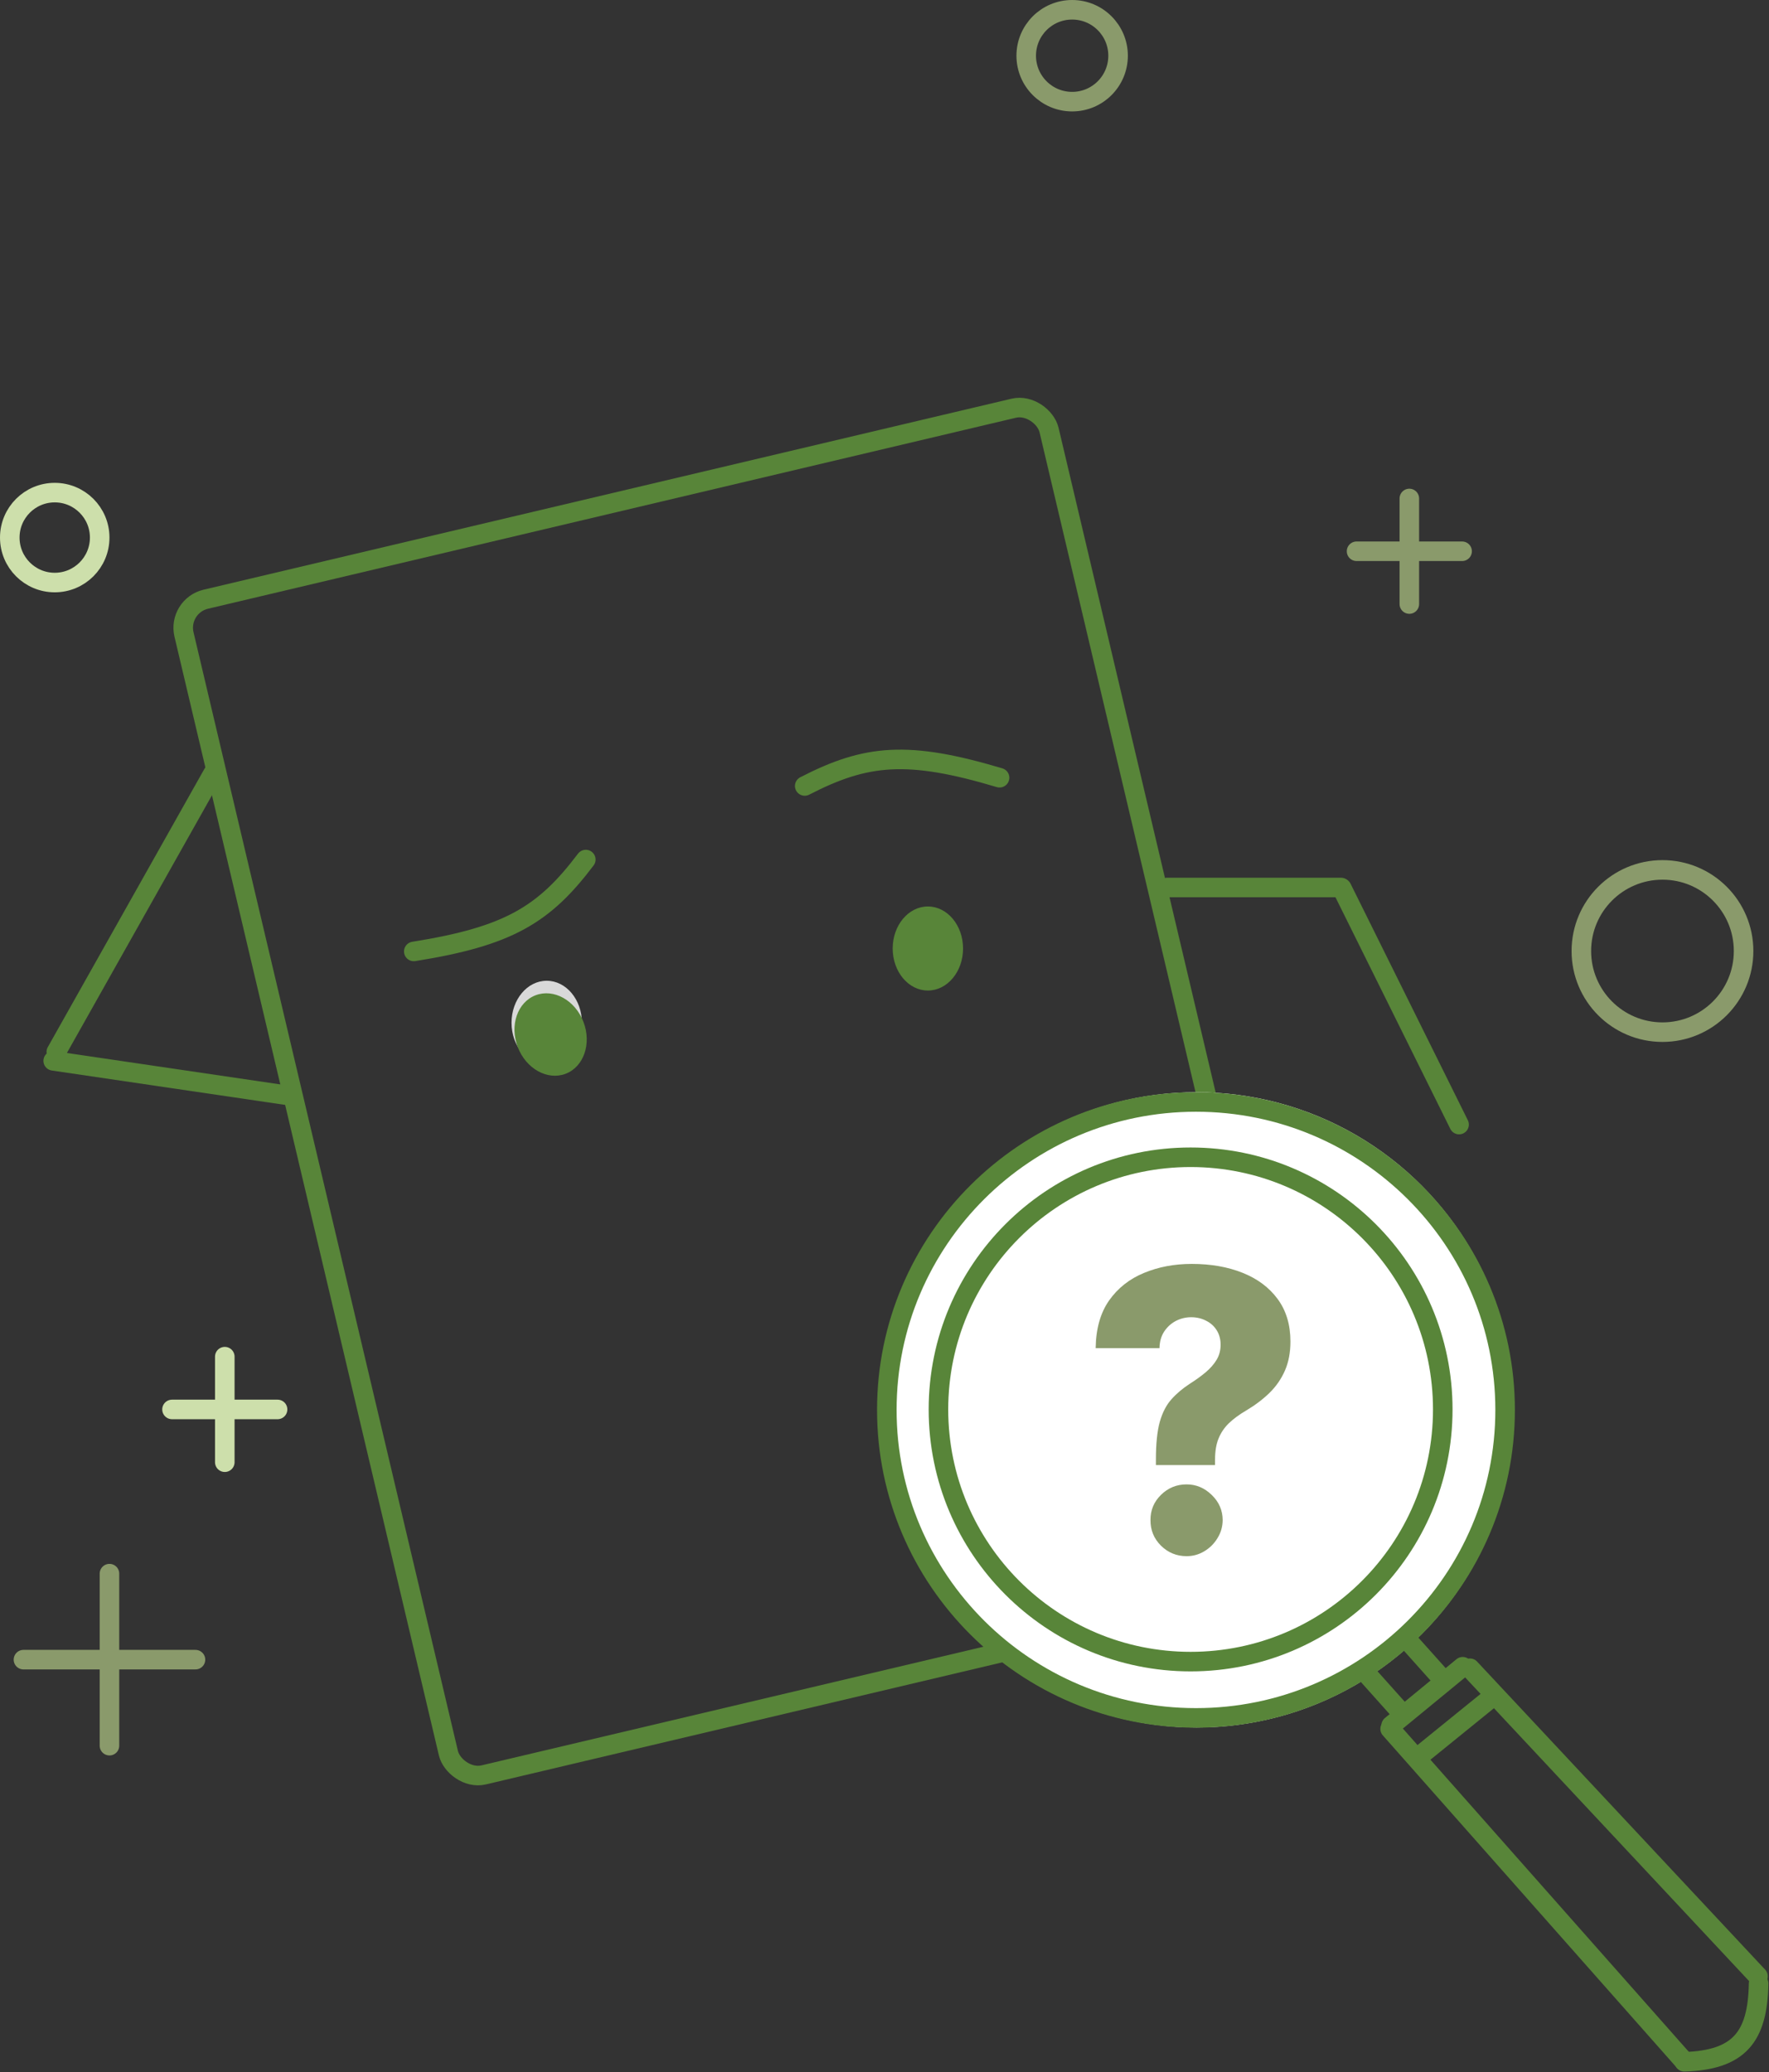 <svg width="905" height="1060" viewBox="0 0 905 1060" fill="none" xmlns="http://www.w3.org/2000/svg">
<rect x="0" y="0" width="905" height="1060" fill="#333333" stroke="none"/>
<rect x="90.683" y="309.98" width="454.744" height="618" rx="15" transform="rotate(-13.299 90.683 309.98)" stroke="#588539" stroke-width="10"/>
<path d="M211.688 486.708C260.098 479.011 278.345 467.982 299.688 439.708" stroke="#588539" stroke-width="10" stroke-linecap="round"/>
<path d="M511.364 397.848C464.401 383.803 443.177 385.834 411.688 402.064" stroke="#588539" stroke-width="10" stroke-linecap="round"/>
<ellipse cx="279.688" cy="523.208" rx="18" ry="21.5" fill="#D9D9D9"/>
<ellipse cx="474.688" cy="485.208" rx="18" ry="21.5" fill="#588539"/>
<ellipse cx="281.688" cy="529.208" rx="18" ry="21.5" transform="rotate(-20.939 281.688 529.208)" fill="#588539"/>
<circle cx="612.188" cy="721.208" r="162.5" fill="white"/>
<path d="M770 721.253C770 808.245 699.209 878.798 611.844 878.798C524.479 878.798 453.688 808.245 453.688 721.253C453.688 634.261 524.479 563.708 611.844 563.708C699.209 563.708 770 634.261 770 721.253Z" stroke="#588539" stroke-width="10"/>
<path d="M738.102 721C738.102 792.245 680.346 850 609.1 850C537.855 850 480.099 792.245 480.099 721C480.099 649.755 537.855 592 609.1 592C680.346 592 738.102 649.755 738.102 721Z" stroke="#588539" stroke-width="10"/>
<path d="M698.688 855.708L715.688 874.708" stroke="#588539" stroke-width="10" stroke-linecap="round"/>
<path d="M720.688 839.708L737.688 858.708" stroke="#588539" stroke-width="10" stroke-linecap="round"/>
<path d="M748.301 852.63L711.688 882.708" stroke="#588539" stroke-width="10" stroke-linecap="round"/>
<path d="M711.168 884.409L861.442 1054.29" stroke="#588539" stroke-width="10" stroke-linecap="round"/>
<line x1="752.002" y1="853.392" x2="899.367" y2="1010.98" stroke="#588539" stroke-width="10" stroke-linecap="round"/>
<path d="M861.688 1054.71C889.682 1053.82 899.199 1042.09 899.688 1014.71" stroke="#588539" stroke-width="10" stroke-linecap="round"/>
<line x1="725.539" y1="898.824" x2="762.539" y2="868.824" stroke="#588539" stroke-width="10"/>
<line x1="108.904" y1="395.81" x2="28.81" y2="538.096" stroke="#588539" stroke-width="10" stroke-linecap="round"/>
<line x1="146.325" y1="560.218" x2="27.218" y2="542.675" stroke="#588539" stroke-width="10" stroke-linecap="round"/>
<path d="M597 454H686" stroke="#588539" stroke-width="10" stroke-linecap="round"/>
<path d="M686.448 454.277L746.448 575.277" stroke="#588539" stroke-width="10" stroke-linecap="round"/>
<path d="M591.352 749.469V746.557C591.352 738.508 592.015 732.092 593.341 727.31C594.714 722.527 596.703 718.692 599.307 715.804C601.911 712.868 605.083 710.193 608.824 707.778C611.807 705.884 614.458 703.967 616.778 702.026C619.146 700.037 621.016 697.906 622.389 695.634C623.762 693.361 624.449 690.78 624.449 687.892C624.449 685.098 623.786 682.636 622.46 680.506C621.134 678.375 619.312 676.741 616.991 675.605C614.719 674.421 612.186 673.83 609.392 673.83C606.598 673.83 603.971 674.469 601.509 675.747C599.094 677.026 597.105 678.848 595.543 681.216C594.027 683.536 593.246 686.353 593.199 689.668H560.528C560.67 679.724 562.967 671.58 567.418 665.236C571.916 658.891 577.858 654.204 585.244 651.173C592.631 648.096 600.775 646.557 609.676 646.557C619.43 646.557 628.095 648.072 635.67 651.102C643.294 654.133 649.283 658.607 653.639 664.526C657.995 670.444 660.173 677.688 660.173 686.259C660.173 691.893 659.226 696.865 657.332 701.173C655.438 705.482 652.787 709.294 649.378 712.608C646.016 715.875 642.063 718.858 637.517 721.557C633.966 723.64 631.007 725.818 628.639 728.091C626.319 730.364 624.567 732.968 623.384 735.903C622.2 738.792 621.608 742.343 621.608 746.557V749.469H591.352ZM607.048 796.06C601.935 796.06 597.555 794.26 593.909 790.662C590.311 787.063 588.535 782.707 588.582 777.594C588.535 772.575 590.311 768.29 593.909 764.739C597.555 761.14 601.935 759.341 607.048 759.341C611.925 759.341 616.21 761.14 619.903 764.739C623.597 768.29 625.467 772.575 625.514 777.594C625.467 781.003 624.567 784.104 622.815 786.898C621.111 789.691 618.862 791.917 616.068 793.574C613.322 795.231 610.315 796.06 607.048 796.06Z" fill="#8A9A6B"/>
<path d="M12 849H100" stroke="#8A9A6B" stroke-width="10" stroke-linecap="round"/>
<path d="M694 282H748" stroke="#8A9A6B" stroke-width="10" stroke-linecap="round"/>
<path d="M88 721H142" stroke="#CDDFAB" stroke-width="10" stroke-linecap="round"/>
<path d="M56 893L56 805" stroke="#8A9A6B" stroke-width="10" stroke-linecap="round"/>
<path d="M721 309V255" stroke="#8A9A6B" stroke-width="10" stroke-linecap="round"/>
<path d="M115 748L115 694" stroke="#CDDFAB" stroke-width="10" stroke-linecap="round"/>
<circle cx="548.5" cy="28.5" r="23.5" stroke="#8A9A6B" stroke-width="10"/>
<circle cx="850.5" cy="486.5" r="41.5" stroke="#8A9A6B" stroke-width="10"/>
<circle cx="28" cy="275" r="23" stroke="#CDDFAB" stroke-width="10"/>
</svg>
